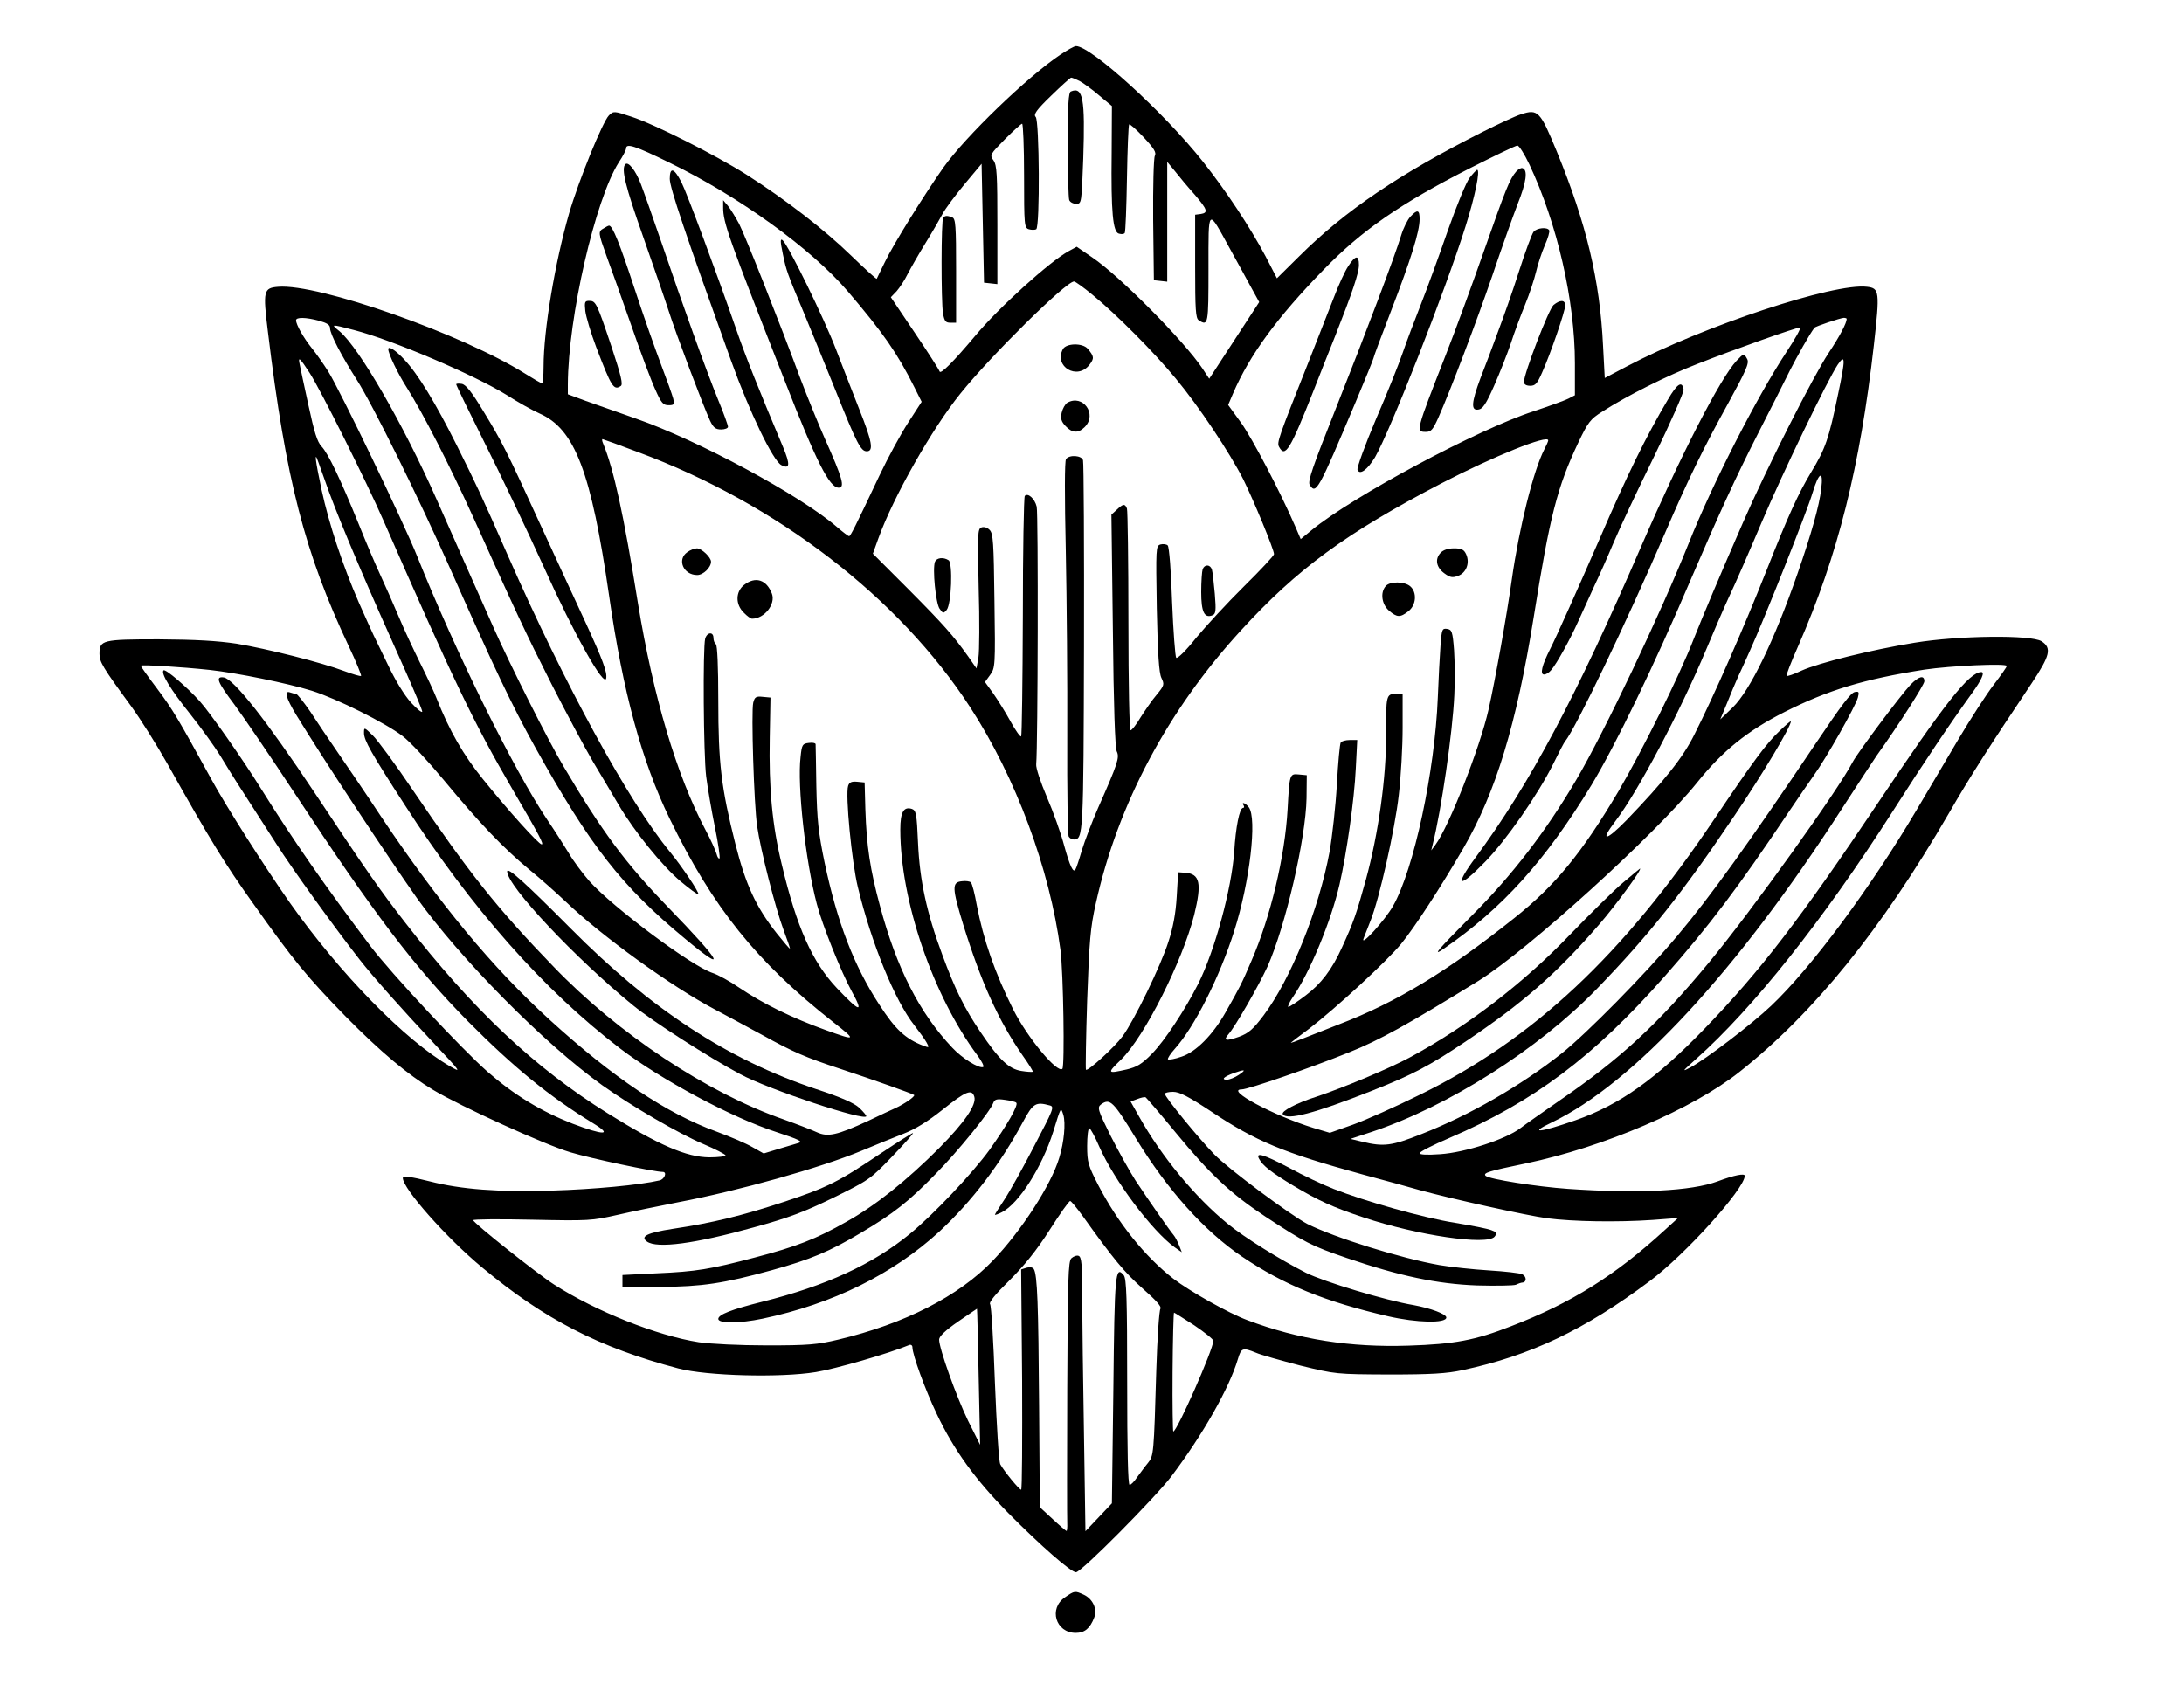 <?xml version="1.0" standalone="no"?>
<!DOCTYPE svg PUBLIC "-//W3C//DTD SVG 20010904//EN"
 "http://www.w3.org/TR/2001/REC-SVG-20010904/DTD/svg10.dtd">
<svg version="1.0" xmlns="http://www.w3.org/2000/svg"
 width="900pt" height="700pt" viewBox="0 0 900 700"
 preserveAspectRatio="xMidYMid meet">

<g transform="translate(0,700) scale(0.1,-0.1)"
fill="#000000" stroke="none">
<path d="M4370 6775 c-137 -92 -391 -337 -482 -465 -77 -109 -208 -319 -241
-389 -18 -36 -33 -68 -34 -70 -2 -2 -49 41 -106 96 -109 106 -269 230 -432
334 -130 82 -380 208 -473 238 -72 24 -74 24 -93 5 -26 -27 -124 -267 -164
-404 -58 -202 -105 -481 -105 -631 0 -38 -3 -69 -6 -69 -4 0 -35 18 -70 40
-259 163 -852 372 -1018 358 -60 -5 -63 -16 -42 -185 74 -612 152 -912 333
-1296 31 -65 53 -120 51 -123 -3 -2 -34 7 -69 20 -95 36 -318 92 -444 113 -80
12 -168 17 -321 18 -233 0 -244 -3 -244 -60 0 -33 12 -54 130 -215 38 -52 106
-160 151 -240 174 -310 236 -411 351 -572 167 -236 223 -304 382 -467 145
-147 256 -240 361 -303 115 -69 460 -226 565 -257 86 -26 346 -81 381 -81 19
0 8 -30 -13 -35 -81 -19 -272 -37 -444 -42 -218 -7 -375 5 -503 38 -75 19
-111 24 -111 14 0 -44 179 -246 327 -369 257 -214 482 -330 808 -416 117 -31
421 -39 567 -15 81 13 302 77 386 112 6 2 12 -2 12 -10 0 -30 53 -176 100
-274 71 -150 159 -271 295 -409 134 -135 258 -244 279 -244 22 0 325 306 393
395 131 174 239 365 274 483 14 47 20 49 74 27 20 -9 103 -32 183 -53 147 -36
148 -36 367 -37 174 0 237 4 302 18 280 60 503 166 770 366 148 110 392 381
393 435 0 11 -43 3 -112 -23 -108 -40 -326 -51 -616 -31 -129 9 -326 40 -340
54 -11 12 11 19 166 51 320 67 687 224 880 377 306 242 585 587 863 1066 87
151 171 282 342 537 75 113 83 144 40 172 -42 27 -340 24 -523 -6 -178 -29
-395 -83 -466 -115 -31 -15 -59 -24 -62 -22 -2 3 19 58 48 123 164 374 255
739 312 1241 25 221 23 234 -28 240 -136 17 -675 -162 -990 -328 l-91 -48 -7
132 c-13 272 -69 505 -190 800 -69 168 -78 178 -148 155 -23 -7 -93 -40 -157
-72 -345 -174 -568 -325 -757 -513 l-92 -91 -47 91 c-64 120 -160 266 -258
390 -159 201 -461 476 -523 476 -7 0 -35 -16 -64 -35z m79 -109 c15 -8 51 -34
80 -59 l53 -44 -1 -192 c-3 -247 5 -328 30 -334 11 -3 21 -2 24 3 3 4 7 105 9
224 2 119 6 220 9 223 3 3 30 -21 60 -53 43 -46 53 -63 46 -76 -5 -10 -8 -128
-7 -265 l3 -248 28 -3 27 -3 0 247 0 247 33 -40 c17 -22 53 -65 80 -95 53 -62
57 -75 25 -80 l-23 -3 0 -213 c0 -178 2 -214 15 -222 39 -25 40 -18 40 213 0
257 -5 252 91 77 29 -52 67 -122 85 -155 l33 -60 -103 -158 -103 -158 -27 41
c-75 113 -341 382 -455 459 l-64 44 -33 -18 c-76 -41 -289 -233 -386 -350 -90
-107 -142 -159 -146 -146 -2 7 -48 79 -102 159 l-99 147 24 25 c12 14 33 45
45 70 13 25 46 83 75 130 29 47 60 101 70 120 10 19 50 73 89 120 l71 85 5
-245 5 -245 28 -3 27 -3 0 243 c0 209 -2 247 -16 267 -16 22 -15 24 47 87 35
35 67 64 71 64 4 0 8 -96 8 -214 0 -206 1 -215 20 -221 11 -3 24 -3 30 0 16
10 13 448 -2 463 -10 10 2 28 63 87 42 41 80 75 83 75 4 0 19 -6 35 -14z
m-1691 -336 c288 -140 585 -355 735 -530 146 -171 205 -256 275 -396 l30 -60
-55 -85 c-30 -46 -84 -145 -119 -219 -102 -216 -119 -249 -125 -250 -3 0 -26
17 -50 38 -150 130 -571 357 -829 447 -74 26 -168 59 -207 73 l-73 27 0 40 c1
278 113 763 210 916 17 25 30 51 30 57 0 23 37 11 178 -58z m3544 -7 c115
-244 188 -562 188 -820 l0 -132 -27 -14 c-16 -8 -80 -31 -143 -52 -229 -74
-746 -351 -915 -490 l-45 -37 -21 49 c-62 144 -179 367 -225 431 l-53 73 20
47 c68 158 181 313 373 510 158 163 317 273 604 419 101 51 188 93 195 93 7 0
29 -35 49 -77z m-1800 -538 c98 -80 254 -237 343 -345 95 -114 222 -305 278
-415 43 -87 127 -290 127 -309 0 -6 -56 -66 -124 -133 -68 -67 -156 -163 -197
-212 -41 -52 -77 -87 -82 -82 -4 4 -12 108 -17 231 -4 125 -12 226 -18 232 -5
5 -19 7 -30 4 -19 -6 -19 -15 -15 -264 4 -189 9 -265 19 -286 13 -27 12 -31
-20 -70 -19 -22 -48 -65 -66 -93 -17 -29 -36 -53 -41 -53 -5 0 -9 184 -9 449
0 247 -3 456 -6 465 -8 21 -16 20 -42 -5 l-22 -20 6 -477 c3 -307 9 -485 16
-499 12 -25 5 -48 -77 -233 -25 -57 -55 -136 -67 -175 -11 -38 -23 -74 -26
-78 -9 -17 -23 12 -47 99 -13 49 -45 139 -71 199 -26 61 -46 121 -44 135 7 76
9 1036 2 1062 -8 33 -36 58 -49 44 -4 -4 -8 -228 -8 -496 -1 -269 -4 -492 -7
-495 -3 -4 -23 24 -44 62 -20 37 -53 89 -71 115 l-34 47 21 29 c21 29 22 36
18 305 -3 242 -5 278 -20 293 -10 10 -23 14 -34 10 -15 -6 -16 -26 -11 -249 4
-133 3 -262 -1 -287 l-8 -45 -34 49 c-63 88 -99 129 -247 278 l-146 146 23 64
c62 171 220 450 337 595 126 157 435 462 469 463 5 0 40 -25 76 -55z m-3187
-107 c32 -9 45 -17 45 -30 0 -25 47 -114 110 -213 65 -101 258 -492 388 -785
180 -406 250 -554 348 -731 227 -407 354 -570 617 -788 179 -149 153 -100 -72
132 -174 180 -269 308 -428 577 -64 107 -223 424 -290 575 -56 125 -177 399
-233 525 -136 308 -319 625 -400 694 -38 31 -38 31 58 6 159 -41 498 -186 630
-268 45 -29 106 -63 135 -76 146 -64 213 -241 287 -751 57 -398 134 -681 250
-920 178 -366 356 -588 674 -838 97 -76 95 -78 -30 -33 -139 50 -260 109 -359
176 -38 26 -87 53 -109 60 -86 28 -409 269 -507 378 -28 32 -67 84 -86 117
-20 33 -59 94 -87 135 -140 208 -380 696 -536 1085 -57 143 -319 687 -368 765
-19 30 -49 73 -67 95 -34 42 -65 97 -65 115 0 13 39 13 95 -2z m6295 8 c0 -17
-28 -71 -74 -140 -65 -98 -258 -480 -354 -701 -93 -213 -169 -394 -203 -480
-59 -152 -212 -460 -310 -627 -150 -253 -260 -388 -429 -522 -277 -221 -487
-348 -725 -439 -49 -19 -115 -45 -145 -57 -30 -12 -53 -20 -50 -17 3 3 37 29
76 58 108 83 318 276 378 349 57 70 161 230 257 395 133 230 218 509 289 950
67 420 97 537 184 721 40 84 50 97 98 127 102 66 268 149 395 198 155 61 404
149 420 149 7 0 -19 -46 -56 -102 -120 -182 -304 -541 -402 -787 -117 -293
-350 -783 -464 -976 -123 -209 -262 -391 -429 -558 -144 -145 -167 -172 -116
-137 241 166 418 362 608 674 100 166 255 485 411 851 119 276 182 414 274
595 55 107 115 227 134 265 28 55 80 148 100 174 4 6 106 40 121 41 6 0 12 -2
12 -4z m-35 -308 c-39 -188 -52 -226 -112 -325 -52 -86 -95 -180 -183 -403
-95 -240 -218 -520 -297 -676 -47 -96 -126 -194 -280 -354 -86 -88 -112 -91
-46 -4 93 122 265 447 374 707 28 67 70 165 94 217 25 52 85 190 134 306 87
205 271 586 314 651 32 47 32 23 2 -119z m-6299 85 c46 -71 233 -446 304 -608
293 -669 373 -835 530 -1105 115 -197 132 -230 122 -230 -12 0 -136 137 -243
270 -80 99 -137 198 -190 332 -10 26 -41 92 -68 146 -27 55 -68 142 -89 193
-22 52 -56 129 -76 172 -20 43 -59 135 -87 205 -76 187 -127 294 -154 322 -18
19 -30 59 -54 170 -17 80 -34 155 -36 168 -8 35 1 27 41 -35z m1355 -327 c570
-212 1073 -598 1367 -1051 188 -289 328 -667 372 -1000 12 -93 18 -480 8 -490
-20 -21 -145 129 -203 245 -75 150 -122 285 -150 430 -8 46 -19 88 -24 93 -5
5 -21 7 -37 5 -42 -4 -41 -27 5 -178 74 -238 146 -398 245 -540 25 -35 44 -66
42 -67 -2 -2 -23 -1 -47 3 -51 8 -91 45 -169 161 -66 98 -104 174 -157 318
-64 172 -93 305 -100 462 -5 118 -8 133 -25 139 -34 11 -48 -13 -48 -85 0
-292 134 -684 318 -931 18 -24 29 -46 23 -48 -18 -6 -86 36 -127 80 -135 143
-229 327 -298 585 -40 148 -55 244 -60 398 l-3 110 -31 3 c-23 2 -32 -2 -37
-17 -12 -37 15 -314 40 -417 56 -232 153 -469 233 -570 21 -27 44 -59 51 -72
11 -20 10 -21 -14 -12 -73 28 -115 66 -182 170 -104 159 -173 339 -225 585
-26 126 -31 176 -34 315 -1 91 -3 169 -3 173 -1 5 -13 7 -28 5 -26 -3 -29 -7
-34 -58 -14 -117 20 -428 67 -606 22 -85 100 -280 145 -362 49 -89 33 -85 -62
15 -102 108 -166 252 -227 508 -40 164 -54 315 -50 525 l3 165 -32 3 c-28 3
-33 -1 -39 -24 -9 -36 3 -420 16 -509 14 -98 75 -337 109 -428 16 -43 28 -77
26 -77 -2 0 -26 28 -54 63 -86 109 -128 200 -171 370 -58 231 -70 331 -70 590
0 140 -4 228 -10 232 -5 3 -10 15 -10 26 0 26 -26 24 -34 -3 -10 -38 -7 -478
4 -568 6 -47 22 -141 36 -209 14 -68 22 -126 19 -129 -3 -3 -9 5 -12 18 -4 14
-24 59 -46 100 -119 225 -215 549 -278 933 -59 367 -100 554 -144 660 -4 9 -5
17 -2 17 2 0 69 -24 148 -54z m3749 49 c0 -4 -7 -20 -16 -37 -45 -87 -104
-324 -134 -536 -20 -144 -69 -418 -96 -537 -35 -155 -163 -482 -219 -557 l-17
-23 6 25 c35 138 82 460 89 615 3 55 2 138 -1 185 -6 77 -9 85 -29 88 -20 3
-22 -2 -27 -70 -3 -40 -8 -136 -11 -213 -12 -304 -99 -710 -185 -860 -33 -58
-135 -170 -121 -133 5 13 18 46 29 74 36 90 100 374 116 516 9 75 16 200 16
278 l0 140 -29 0 c-38 0 -40 -7 -39 -165 1 -179 -32 -412 -83 -599 -40 -144
-50 -174 -99 -281 -41 -91 -87 -151 -150 -198 -34 -26 -66 -47 -71 -47 -4 0 3
17 17 38 71 102 159 315 194 467 29 126 61 349 67 478 l6 117 -31 0 c-17 0
-34 -5 -37 -10 -4 -6 -11 -83 -16 -173 -5 -89 -19 -214 -30 -277 -44 -238
-159 -524 -272 -675 -43 -57 -61 -73 -101 -88 -54 -19 -67 -16 -44 10 29 33
123 197 161 279 74 166 158 527 161 694 l1 95 -32 3 c-39 4 -39 2 -47 -143
-11 -195 -70 -443 -149 -625 -41 -96 -47 -107 -107 -213 -52 -92 -122 -163
-181 -182 -28 -10 -53 -14 -56 -11 -3 3 10 23 28 43 81 90 185 296 245 486 64
201 95 464 60 510 -14 18 -32 24 -21 7 3 -5 2 -10 -3 -10 -14 0 -30 -79 -36
-180 -11 -154 -80 -408 -148 -544 -55 -109 -139 -236 -191 -289 -42 -43 -62
-55 -105 -65 -80 -18 -81 -16 -22 41 96 94 252 404 301 596 32 131 24 170 -38
174 l-28 2 -6 -101 c-4 -69 -15 -127 -34 -185 -32 -101 -142 -326 -189 -390
-34 -46 -143 -145 -151 -138 -2 3 0 132 5 287 9 248 13 298 36 400 91 409 297
796 598 1124 232 254 433 401 826 606 218 113 440 202 440 177z m-5024 -213
c55 -148 156 -385 318 -745 36 -81 66 -153 66 -160 -1 -6 -21 10 -46 37 -28
31 -64 90 -95 155 -28 58 -55 114 -60 124 -5 10 -32 70 -60 133 -67 154 -123
323 -154 466 -26 122 -31 165 -13 113 6 -16 26 -72 44 -123z m6149 13 c-8 -70
-41 -186 -98 -350 -96 -277 -195 -480 -266 -550 l-52 -50 27 65 c14 36 35 85
46 110 12 25 34 74 50 110 57 125 236 576 257 648 26 87 46 97 36 17z m-6642
-746 c117 -13 322 -55 422 -86 102 -32 304 -133 373 -186 30 -22 106 -104 170
-181 149 -180 246 -281 352 -369 47 -38 114 -98 150 -132 149 -143 437 -351
615 -445 44 -23 132 -71 195 -105 128 -71 179 -93 325 -141 137 -45 296 -102
302 -107 5 -6 -40 -37 -77 -54 -14 -6 -65 -30 -113 -53 -128 -59 -166 -67
-210 -47 -19 9 -81 33 -137 53 -316 110 -683 353 -950 631 -231 239 -348 386
-577 724 -72 107 -148 210 -167 228 -35 34 -36 35 -36 10 0 -30 29 -82 167
-295 276 -429 573 -764 888 -1005 169 -129 462 -286 645 -345 94 -31 110 -39
90 -45 -14 -4 -51 -15 -84 -25 l-59 -18 -48 27 c-26 15 -92 43 -146 63 -205
74 -427 223 -688 461 -235 214 -454 478 -695 838 -62 94 -143 213 -179 265
-36 52 -87 128 -113 168 -27 39 -53 72 -58 72 -4 0 -15 3 -24 6 -27 10 -18
-22 25 -93 110 -180 374 -580 496 -753 178 -250 525 -601 765 -773 121 -86
311 -197 416 -242 50 -21 92 -43 92 -47 0 -4 -30 -8 -67 -8 -94 1 -206 49
-418 181 -302 188 -559 430 -838 790 -103 133 -157 210 -370 531 -199 299
-334 470 -375 476 -36 5 -26 -19 44 -112 36 -49 151 -217 254 -374 320 -487
489 -709 709 -932 188 -189 334 -309 516 -420 82 -50 43 -50 -86 -1 -130 51
-240 118 -349 213 -108 95 -399 407 -483 518 -191 253 -318 436 -453 652 -70
113 -210 313 -251 358 -52 58 -142 135 -149 127 -12 -12 29 -79 109 -179 47
-59 102 -136 123 -170 21 -35 65 -106 99 -158 34 -52 94 -147 135 -210 65
-102 235 -338 342 -475 53 -68 170 -200 308 -347 110 -117 113 -121 65 -93
-185 106 -455 383 -661 675 -107 153 -260 393 -324 510 -136 248 -157 284
-222 371 -38 50 -68 93 -68 95 0 6 171 -5 283 -17z m7407 16 c0 -3 -24 -38
-54 -77 -30 -39 -96 -141 -147 -227 -51 -86 -128 -217 -172 -291 -192 -324
-435 -651 -598 -805 -81 -77 -270 -221 -334 -255 -36 -19 -33 -16 25 36 233
207 524 573 807 1016 132 207 243 372 330 492 38 52 53 86 38 86 -50 0 -150
-127 -428 -542 -317 -473 -482 -689 -712 -927 -202 -209 -350 -314 -532 -378
-149 -52 -197 -56 -98 -9 334 160 761 620 1194 1291 68 105 133 204 144 220
93 130 197 293 197 307 0 27 -23 21 -57 -14 -43 -46 -218 -280 -238 -318 -61
-118 -416 -613 -591 -825 -211 -255 -365 -398 -619 -572 -66 -46 -138 -96
-160 -113 -61 -46 -227 -100 -330 -107 -56 -4 -85 -2 -85 4 0 6 55 34 123 63
347 149 594 334 886 665 186 211 303 366 513 680 37 55 84 123 103 150 50 69
173 287 181 320 6 23 4 26 -12 23 -17 -3 -52 -49 -167 -220 -266 -396 -430
-625 -565 -785 -133 -159 -375 -404 -477 -485 -167 -132 -378 -254 -577 -332
-123 -49 -156 -53 -243 -32 l-50 12 85 28 c317 105 688 340 931 591 213 220
351 393 567 714 119 176 232 366 232 388 0 3 -21 -15 -46 -39 -55 -52 -109
-125 -269 -363 -378 -563 -745 -907 -1212 -1136 -99 -49 -224 -105 -277 -124
l-96 -34 -67 20 c-165 51 -367 159 -296 159 26 0 285 89 443 153 125 50 240
114 532 294 202 125 729 603 901 817 105 131 208 214 360 291 180 91 329 136
577 175 107 16 340 27 340 15z m-3165 -1685 c-16 -11 -39 -20 -49 -20 -25 0
-13 12 27 27 48 17 55 15 22 -7z m-1090 -90 c10 -33 -40 -106 -144 -211 -137
-137 -264 -238 -382 -304 -127 -72 -207 -103 -379 -148 -182 -48 -241 -58
-405 -65 l-140 -7 0 -25 0 -25 155 1 c172 1 261 14 461 69 159 44 238 77 367
154 134 79 197 129 308 243 91 92 224 256 237 292 6 15 14 18 48 13 22 -3 44
-8 47 -12 10 -9 -39 -94 -111 -195 -70 -96 -229 -265 -327 -345 -153 -126
-348 -215 -608 -280 -128 -32 -182 -53 -182 -71 0 -19 87 -19 182 1 290 61
537 183 730 360 132 123 249 275 344 452 41 76 52 83 110 67 20 -5 15 -16 -64
-167 -46 -89 -101 -188 -123 -221 -21 -32 -39 -60 -39 -62 0 -3 13 2 29 10 70
36 165 186 211 331 33 106 31 103 42 70 10 -35 3 -112 -17 -177 -33 -111 -156
-301 -274 -424 -140 -146 -363 -260 -636 -325 -88 -21 -124 -24 -295 -24 -113
0 -231 6 -280 13 -173 27 -424 127 -597 238 -66 42 -333 254 -333 265 0 4 109
5 243 2 234 -5 246 -4 352 20 61 14 173 37 250 52 248 47 587 142 755 212 52
22 129 53 170 69 52 20 102 51 165 101 95 76 120 86 130 53z m976 -61 c184
-123 298 -170 622 -259 100 -27 207 -56 237 -65 131 -36 442 -105 525 -116
107 -14 290 -17 435 -7 l105 8 -55 -50 c-204 -187 -386 -301 -633 -396 -148
-58 -234 -74 -422 -80 -240 -8 -453 25 -665 105 -76 28 -239 120 -305 171
-117 91 -228 229 -309 385 -42 82 -46 95 -46 162 0 40 4 73 9 73 4 0 23 -34
41 -76 61 -139 218 -348 311 -415 l29 -20 -11 28 c-6 15 -16 35 -23 43 -17 20
-98 136 -157 225 -25 39 -71 122 -103 185 -52 105 -55 116 -39 128 37 27 50
14 144 -140 131 -214 281 -381 437 -487 173 -117 343 -186 602 -246 117 -27
240 -30 240 -5 0 14 -64 38 -135 51 -114 19 -369 96 -443 133 -108 55 -252
144 -324 203 -132 108 -271 275 -364 441 l-35 62 27 10 c15 6 30 9 34 8 4 -2
60 -67 124 -145 143 -174 227 -252 370 -347 163 -107 190 -121 336 -171 217
-74 372 -107 537 -113 78 -2 150 -1 160 3 10 5 22 9 27 9 18 2 17 25 -1 34
-10 5 -72 12 -137 16 -66 4 -158 14 -205 22 -158 28 -431 113 -543 169 -69 36
-326 227 -384 287 -67 69 -204 237 -204 250 0 4 15 8 34 8 26 0 63 -19 157
-81z m-530 -430 c128 -179 172 -232 247 -299 56 -49 80 -76 74 -84 -5 -6 -13
-119 -17 -251 -10 -349 -11 -355 -34 -384 -12 -14 -31 -41 -44 -58 -12 -18
-26 -33 -32 -33 -7 0 -10 148 -10 423 0 346 -3 427 -14 441 -35 42 -38 9 -43
-472 l-6 -468 -54 -57 -55 -58 -6 398 c-4 219 -7 473 -7 564 0 138 -3 168 -15
173 -8 3 -21 -2 -30 -10 -13 -13 -15 -84 -17 -537 -1 -287 -1 -537 0 -554 1
-18 -1 -33 -3 -33 -2 0 -28 22 -57 49 l-53 49 -3 419 c-3 416 -7 539 -22 563
-5 7 -16 9 -30 5 l-22 -7 4 -454 c1 -250 0 -454 -4 -454 -8 0 -71 77 -86 105
-6 11 -15 160 -22 335 -6 172 -15 319 -20 325 -6 7 22 41 80 98 61 61 112 124
165 207 42 66 80 120 85 120 4 0 27 -28 51 -61z m-428 -664 l6 -280 -50 100
c-48 99 -119 297 -119 334 0 13 26 38 78 74 42 29 78 53 78 53 1 -1 4 -127 7
-281z m888 213 c43 -29 79 -58 79 -64 0 -35 -150 -374 -165 -374 -2 0 -4 110
-3 245 1 135 4 245 6 245 2 0 39 -24 83 -52z"/>
<path d="M4413 6623 c-10 -3 -13 -57 -13 -218 0 -117 3 -220 6 -229 3 -9 16
-16 29 -16 22 0 22 2 29 188 8 246 -1 296 -51 275z"/>
<path d="M3887 6103 c-9 -8 -9 -345 -1 -395 6 -32 11 -38 30 -38 l24 0 0 214
c0 186 -2 215 -16 220 -20 8 -29 8 -37 -1z"/>
<path d="M2577 6323 c-18 -18 0 -91 72 -295 43 -123 91 -261 106 -308 30 -95
145 -398 171 -454 14 -29 23 -36 46 -36 15 0 28 5 28 11 0 6 -18 57 -41 112
-49 120 -145 388 -233 647 -35 102 -73 210 -85 241 -21 56 -52 95 -64 82z"/>
<path d="M2760 6263 c0 -37 67 -234 252 -748 78 -217 174 -415 208 -432 35
-18 37 2 7 74 -102 242 -155 375 -193 485 -79 228 -203 562 -226 607 -30 59
-48 64 -48 14z"/>
<path d="M2980 6145 c0 -63 21 -122 256 -720 128 -328 182 -435 220 -435 27 0
16 39 -56 200 -28 63 -73 174 -100 245 -88 238 -229 593 -254 642 -14 26 -34
59 -45 73 l-21 25 0 -30z"/>
<path d="M2488 6059 c-24 -13 -23 -18 11 -113 17 -45 62 -173 102 -286 39
-113 84 -233 100 -267 24 -54 32 -63 54 -63 23 0 25 3 19 28 -4 15 -26 77 -49
137 -23 61 -73 202 -110 315 -62 189 -91 260 -105 260 -3 0 -13 -5 -22 -11z"/>
<path d="M3226 5953 c15 -71 16 -74 89 -248 25 -60 82 -200 126 -309 90 -225
106 -256 131 -256 29 0 22 40 -31 173 -26 67 -70 178 -96 247 -49 128 -197
431 -220 450 -10 8 -10 -4 1 -57z"/>
<path d="M2412 5718 c3 -24 23 -91 45 -149 63 -165 72 -179 101 -160 10 6 2
41 -38 162 -61 182 -65 189 -92 189 -18 0 -20 -4 -16 -42z"/>
<path d="M6248 6293 c-27 -31 -43 -72 -133 -328 -48 -137 -119 -331 -158 -430
-123 -314 -123 -315 -81 -315 21 0 29 9 51 58 51 115 156 392 223 587 37 110
84 242 104 294 36 90 43 141 20 148 -6 2 -17 -4 -26 -14z"/>
<path d="M6056 6267 c-14 -18 -54 -116 -90 -218 -35 -101 -85 -238 -111 -304
-26 -66 -60 -156 -75 -200 -15 -44 -64 -167 -110 -273 -45 -106 -79 -200 -76
-208 9 -24 41 0 72 51 62 107 290 687 373 951 39 123 62 234 48 234 -3 0 -17
-15 -31 -33z"/>
<path d="M5812 6107 c-12 -13 -29 -47 -38 -77 -25 -83 -143 -396 -271 -718
-92 -231 -115 -297 -106 -310 26 -42 35 -25 189 340 41 97 74 179 74 182 0 4
33 93 74 199 80 208 116 322 116 374 0 39 -9 41 -38 10z"/>
<path d="M6320 6045 c-7 -8 -34 -81 -60 -162 -26 -82 -66 -195 -88 -253 -21
-58 -53 -142 -71 -188 -38 -102 -40 -135 -9 -130 18 2 32 23 65 98 23 52 54
131 69 175 14 44 41 116 59 160 18 44 38 105 45 135 7 30 23 79 36 109 13 29
21 57 18 62 -8 14 -50 10 -64 -6z"/>
<path d="M5556 5903 c-14 -21 -40 -78 -59 -128 -19 -49 -65 -166 -102 -260
-128 -322 -134 -339 -124 -357 25 -46 45 -13 140 227 28 72 69 175 91 230 71
180 98 260 98 293 0 42 -14 41 -44 -5z"/>
<path d="M6402 5743 c-20 -17 -122 -283 -122 -317 0 -10 9 -16 26 -16 21 0 29
9 49 55 35 78 95 253 95 276 0 24 -21 24 -48 2z"/>
<path d="M4380 5561 c-38 -72 59 -129 109 -65 21 27 20 35 -7 67 -21 24 -88
23 -102 -2z"/>
<path d="M4398 5340 c-9 -6 -19 -24 -23 -41 -5 -24 -2 -36 16 -55 27 -29 52
-31 79 -4 53 53 -8 137 -72 100z"/>
<path d="M4393 5108 c-6 -8 -6 -154 -1 -378 4 -201 7 -545 6 -766 -1 -220 2
-406 6 -412 4 -7 14 -12 21 -12 39 0 40 19 42 795 1 413 -1 758 -4 768 -5 20
-56 24 -70 5z"/>
<path d="M3853 4685 c-11 -29 3 -171 19 -194 14 -20 16 -20 29 -5 20 24 26
193 8 205 -22 14 -49 10 -56 -6z"/>
<path d="M4956 4654 c-3 -9 -6 -51 -6 -94 0 -82 13 -109 46 -96 14 5 16 18 10
89 -4 45 -9 90 -12 100 -7 21 -30 22 -38 1z"/>
<path d="M1600 5561 c0 -19 40 -102 76 -158 66 -104 174 -315 271 -528 182
-404 218 -482 326 -695 60 -118 137 -262 171 -320 35 -58 81 -136 104 -175 65
-111 181 -254 256 -317 38 -32 71 -56 74 -54 5 6 -67 114 -118 176 -172 210
-431 684 -667 1220 -111 253 -128 288 -211 455 -87 174 -160 294 -216 353 -35
38 -66 58 -66 43z"/>
<path d="M1880 5416 c0 -4 52 -111 116 -239 64 -127 175 -360 246 -516 124
-276 248 -496 256 -457 5 25 -15 78 -83 226 -35 74 -115 250 -180 390 -152
332 -164 355 -243 485 -49 81 -73 111 -90 113 -12 2 -22 1 -22 -2z"/>
<path d="M7156 5513 c-67 -72 -228 -385 -392 -763 -269 -622 -457 -977 -684
-1285 -89 -121 -69 -129 40 -17 86 88 217 276 280 402 23 47 45 90 50 95 44
55 251 487 410 855 95 221 160 354 260 535 76 139 89 168 80 185 -14 25 -13
25 -44 -7z"/>
<path d="M6873 5353 c-89 -150 -168 -311 -283 -578 -85 -195 -176 -399 -202
-450 -34 -67 -43 -105 -25 -105 8 0 21 8 29 18 23 26 80 130 112 202 16 36 46
101 66 145 21 44 57 125 80 180 23 55 98 215 167 355 68 140 122 263 121 274
-6 38 -26 26 -65 -41z"/>
<path d="M2832 4724 c-43 -30 -16 -94 41 -94 25 0 57 31 57 55 0 18 -39 55
-58 55 -10 0 -28 -7 -40 -16z"/>
<path d="M3066 4589 c-35 -28 -36 -80 -1 -114 13 -14 29 -25 34 -25 51 0 98
60 82 103 -22 58 -68 73 -115 36z"/>
<path d="M5936 4721 c-24 -26 -17 -60 16 -84 23 -17 33 -19 55 -11 35 12 51
53 35 89 -9 20 -19 25 -50 25 -26 0 -45 -7 -56 -19z"/>
<path d="M5710 4584 c-23 -27 -16 -75 14 -101 33 -28 46 -29 80 -2 32 25 36
77 8 102 -23 21 -85 22 -102 1z"/>
<path d="M2090 3408 c0 -59 281 -358 518 -551 80 -66 311 -214 442 -284 116
-63 520 -197 520 -173 0 3 -13 19 -29 34 -20 19 -73 43 -177 77 -366 122 -682
329 -1014 664 -186 187 -260 254 -260 233z"/>
<path d="M6688 3362 c-37 -31 -136 -129 -220 -216 -192 -200 -423 -377 -658
-504 -83 -45 -277 -126 -385 -162 -82 -26 -146 -60 -139 -72 17 -27 131 3 369
97 167 66 235 102 387 204 238 160 375 281 549 482 66 76 179 230 167 229 -2
-1 -33 -27 -70 -58z"/>
<path d="M3635 2250 c-181 -122 -225 -144 -406 -204 -170 -56 -291 -86 -458
-111 -104 -16 -134 -31 -105 -52 41 -30 198 -9 439 58 146 40 209 64 330 123
146 72 152 76 242 170 51 53 89 96 85 96 -4 0 -61 -36 -127 -80z"/>
<path d="M5189 2223 c15 -28 50 -55 141 -110 102 -61 163 -89 290 -131 222
-74 508 -116 539 -79 11 15 10 18 -14 27 -15 6 -82 19 -149 30 -131 21 -372
89 -501 140 -44 17 -126 56 -181 86 -108 57 -142 67 -125 37z"/>
<path d="M4389 417 c-69 -46 -39 -147 44 -147 37 0 59 19 76 63 14 35 -6 78
-44 95 -35 16 -37 16 -76 -11z"/>
</g>
</svg>
